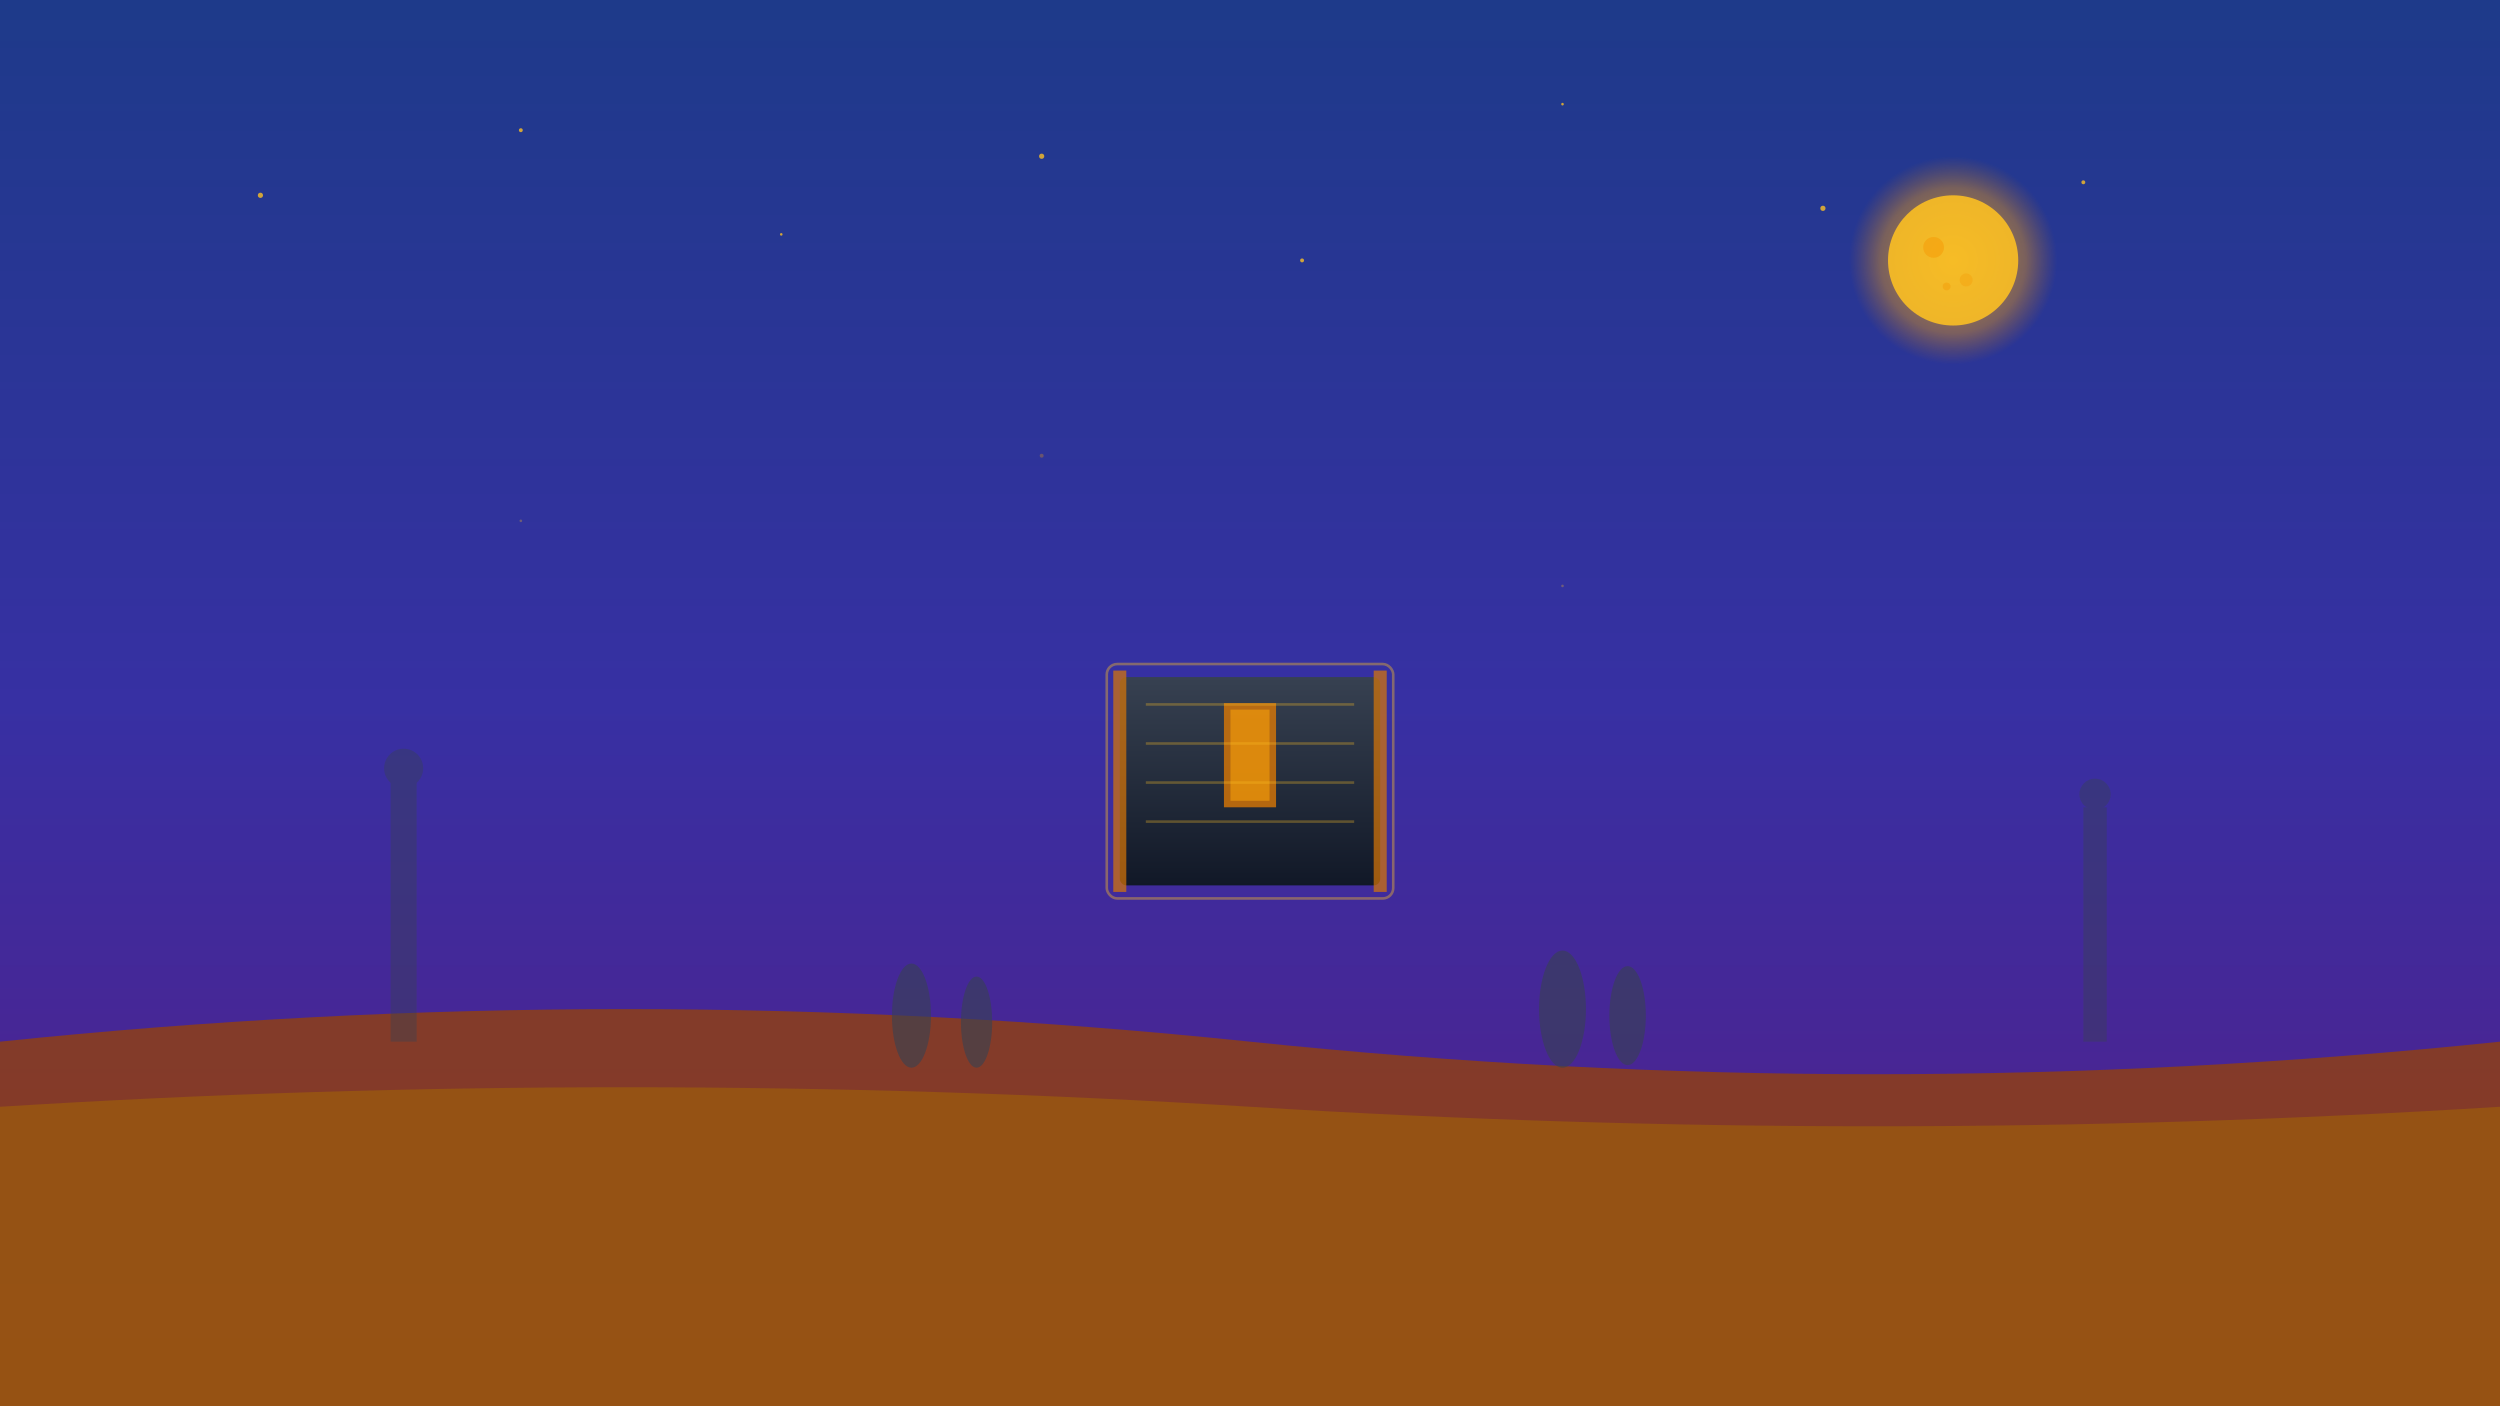 <svg viewBox="0 0 1920 1080" xmlns="http://www.w3.org/2000/svg">
  <defs>
    <linearGradient id="skyGradient" x1="0%" y1="0%" x2="0%" y2="100%">
      <stop offset="0%" style="stop-color:#1e3a8a;stop-opacity:1" />
      <stop offset="50%" style="stop-color:#3730a3;stop-opacity:1" />
      <stop offset="100%" style="stop-color:#581c87;stop-opacity:1" />
    </linearGradient>
    <radialGradient id="moonGlow" cx="50%" cy="50%" r="50%">
      <stop offset="0%" style="stop-color:#fbbf24;stop-opacity:0.8" />
      <stop offset="70%" style="stop-color:#f59e0b;stop-opacity:0.4" />
      <stop offset="100%" style="stop-color:#d97706;stop-opacity:0" />
    </radialGradient>
    <linearGradient id="kaabaGradient" x1="0%" y1="0%" x2="0%" y2="100%">
      <stop offset="0%" style="stop-color:#374151;stop-opacity:1" />
      <stop offset="100%" style="stop-color:#111827;stop-opacity:1" />
    </linearGradient>
  </defs>
  
  <!-- Sky Background -->
  <rect width="1920" height="1080" fill="url(#skyGradient)"/>
  
  <!-- Stars -->
  <g opacity="0.8">
    <circle cx="200" cy="150" r="2" fill="#fbbf24">
      <animate attributeName="opacity" values="0.3;1;0.3" dur="3s" repeatCount="indefinite"/>
    </circle>
    <circle cx="400" cy="100" r="1.5" fill="#fbbf24">
      <animate attributeName="opacity" values="0.5;1;0.5" dur="2s" repeatCount="indefinite"/>
    </circle>
    <circle cx="600" cy="180" r="1" fill="#fbbf24">
      <animate attributeName="opacity" values="0.4;1;0.4" dur="2.5s" repeatCount="indefinite"/>
    </circle>
    <circle cx="800" cy="120" r="2" fill="#fbbf24">
      <animate attributeName="opacity" values="0.6;1;0.6" dur="3.5s" repeatCount="indefinite"/>
    </circle>
    <circle cx="1000" cy="200" r="1.5" fill="#fbbf24">
      <animate attributeName="opacity" values="0.3;1;0.3" dur="2.8s" repeatCount="indefinite"/>
    </circle>
    <circle cx="1200" cy="80" r="1" fill="#fbbf24">
      <animate attributeName="opacity" values="0.5;1;0.5" dur="3.2s" repeatCount="indefinite"/>
    </circle>
    <circle cx="1400" cy="160" r="2" fill="#fbbf24">
      <animate attributeName="opacity" values="0.4;1;0.4" dur="2.3s" repeatCount="indefinite"/>
    </circle>
    <circle cx="1600" cy="140" r="1.5" fill="#fbbf24">
      <animate attributeName="opacity" values="0.6;1;0.6" dur="3.8s" repeatCount="indefinite"/>
    </circle>
  </g>
  
  <!-- Moon -->
  <g transform="translate(1500, 200)">
    <circle cx="0" cy="0" r="80" fill="url(#moonGlow)"/>
    <circle cx="0" cy="0" r="50" fill="#fbbf24" opacity="0.9"/>
    <circle cx="-15" cy="-10" r="8" fill="#f59e0b" opacity="0.6"/>
    <circle cx="10" cy="15" r="5" fill="#f59e0b" opacity="0.4"/>
    <circle cx="-5" cy="20" r="3" fill="#f59e0b" opacity="0.5"/>
  </g>
  
  <!-- Ground/Desert -->
  <path d="M0 800 Q480 750 960 800 T1920 800 L1920 1080 L0 1080 Z" fill="#92400e" opacity="0.8"/>
  <path d="M0 850 Q480 820 960 850 T1920 850 L1920 1080 L0 1080 Z" fill="#a16207" opacity="0.6"/>
  
  <!-- Kaaba Structure -->
  <g transform="translate(960, 600)">
    <!-- Main Kaaba Body -->
    <rect x="-100" y="-80" width="200" height="160" fill="url(#kaabaGradient)" rx="5"/>
    
    <!-- Kaaba Door -->
    <rect x="-20" y="-60" width="40" height="80" fill="#d97706" opacity="0.8"/>
    <rect x="-15" y="-55" width="30" height="70" fill="#f59e0b" opacity="0.6"/>
    
    <!-- Kaaba Corner Details -->
    <rect x="-105" y="-85" width="10" height="170" fill="#d97706" opacity="0.7"/>
    <rect x="95" y="-85" width="10" height="170" fill="#d97706" opacity="0.7"/>
    
    <!-- Kiswa Pattern -->
    <g opacity="0.3">
      <rect x="-80" y="-60" width="160" height="2" fill="#fbbf24"/>
      <rect x="-80" y="-30" width="160" height="2" fill="#fbbf24"/>
      <rect x="-80" y="0" width="160" height="2" fill="#fbbf24"/>
      <rect x="-80" y="30" width="160" height="2" fill="#fbbf24"/>
    </g>
    
    <!-- Glow Effect -->
    <rect x="-110" y="-90" width="220" height="180" fill="none" stroke="#fbbf24" stroke-width="2" opacity="0.4" rx="8">
      <animate attributeName="opacity" values="0.2;0.6;0.2" dur="4s" repeatCount="indefinite"/>
    </rect>
  </g>
  
  <!-- Pilgrims Silhouettes -->
  <g opacity="0.6">
    <ellipse cx="700" cy="780" rx="15" ry="40" fill="#374151"/>
    <ellipse cx="750" cy="785" rx="12" ry="35" fill="#374151"/>
    <ellipse cx="1200" cy="775" rx="18" ry="45" fill="#374151"/>
    <ellipse cx="1250" cy="780" rx="14" ry="38" fill="#374151"/>
  </g>
  
  <!-- Minarets in Distance -->
  <g opacity="0.4">
    <rect x="300" y="600" width="20" height="200" fill="#374151"/>
    <circle cx="310" cy="590" r="15" fill="#374151"/>
    <rect x="1600" y="620" width="18" height="180" fill="#374151"/>
    <circle cx="1609" cy="610" r="12" fill="#374151"/>
  </g>
  
  <!-- Atmospheric Particles -->
  <g opacity="0.3">
    <circle cx="400" cy="400" r="1" fill="#fbbf24">
      <animateTransform attributeName="transform" type="translate" values="0,0; 50,20; 0,0" dur="8s" repeatCount="indefinite"/>
    </circle>
    <circle cx="800" cy="350" r="1.5" fill="#f59e0b">
      <animateTransform attributeName="transform" type="translate" values="0,0; -30,15; 0,0" dur="6s" repeatCount="indefinite"/>
    </circle>
    <circle cx="1200" cy="450" r="1" fill="#fbbf24">
      <animateTransform attributeName="transform" type="translate" values="0,0; 40,-10; 0,0" dur="7s" repeatCount="indefinite"/>
    </circle>
  </g>
</svg>